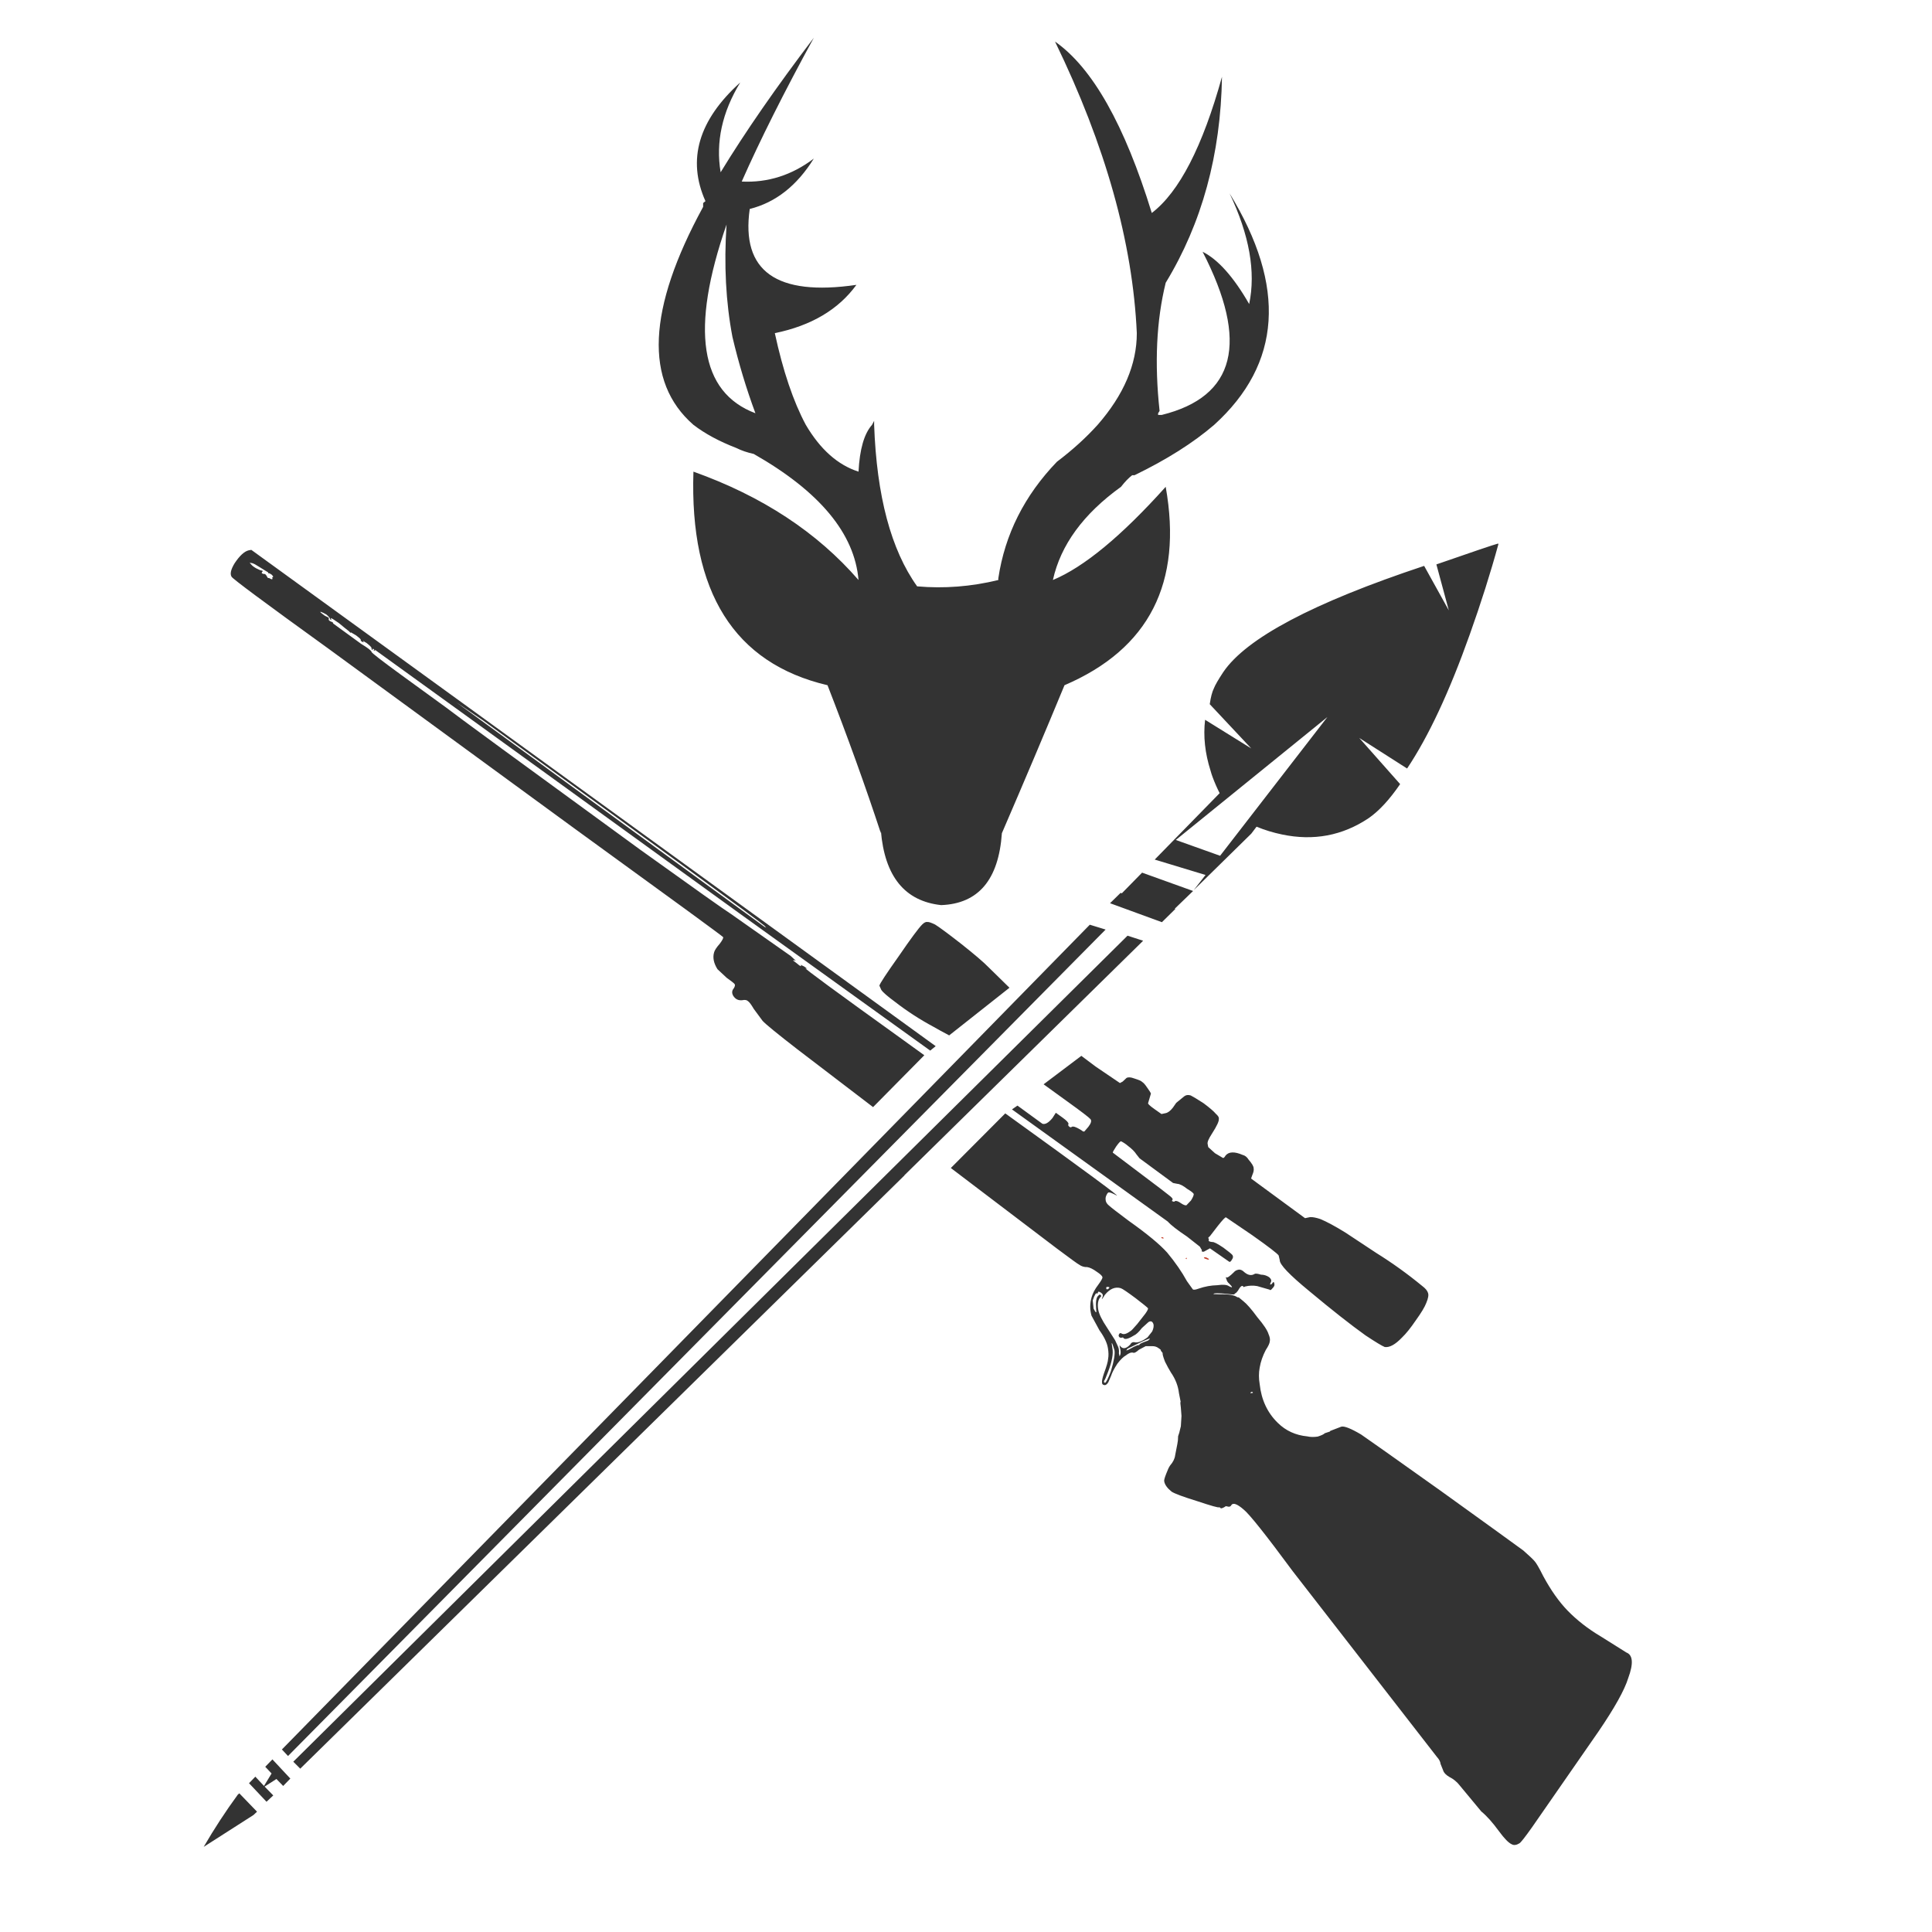 <?xml version="1.0" encoding="utf-8"?>
<!-- Generator: Adobe Illustrator 16.0.0, SVG Export Plug-In . SVG Version: 6.00 Build 0)  -->
<!DOCTYPE svg PUBLIC "-//W3C//DTD SVG 1.1//EN" "http://www.w3.org/Graphics/SVG/1.1/DTD/svg11.dtd">
<svg version="1.1" id="Layer_1" xmlns="http://www.w3.org/2000/svg" xmlns:xlink="http://www.w3.org/1999/xlink" x="0px" y="0px"
	 width="300px" height="300px" viewBox="0 0 300 300" enable-background="new 0 0 300 300" xml:space="preserve">
<g>
	<path fill-rule="evenodd" clip-rule="evenodd" fill="#333333" d="M232.67,84.499c-1.224,4.474-2.709,9.155-4.453,14.045
		c-3.165,8.904-6.407,15.833-9.724,20.789l-7.432-4.748l6.351,7.17c-1.658,2.422-3.295,4.19-4.911,5.303
		c-4.058,2.706-8.533,3.547-13.422,2.521c-1.374-0.284-2.695-0.688-3.962-1.211l-0.817,1.079l-8.937,8.774l1.833-2.357l-7.891-2.391
		l10.082-10.312c-0.391-0.765-0.752-1.583-1.078-2.456c-0.133-0.35-0.239-0.687-0.328-1.015c-0.873-2.728-1.155-5.369-0.853-7.923
		l7.171,4.453l-6.449-6.875c0.154-1.091,0.371-1.92,0.655-2.488c0.195-0.502,0.678-1.331,1.441-2.488
		c3.577-5.281,13.979-10.781,31.196-16.5l3.831,6.909l-1.931-7.137c5.652-1.964,8.85-3.045,9.591-3.242L232.67,84.499z
		 M111.409,150.497c-0.589-0.938-0.764-1.811-0.523-2.619c0.086-0.327,0.381-0.774,0.883-1.342c0.394-0.524,0.567-0.863,0.524-1.015
		c-0.065-0.13-7.802-5.784-23.21-16.958l-37.976-27.761c-10.039-7.245-15.092-11-15.157-11.26c-0.262-0.438-0.098-1.135,0.491-2.096
		c0.786-1.178,1.517-1.845,2.193-1.997l0.393-0.065l106.265,77.064l-0.85,0.688l-29.627-21.313
		c-35.138-25.425-54.017-39.078-56.636-40.954c0.109,0.086,0.109,0.13,0,0.13c-0.066,0.087-0.088,0.087-0.066,0
		c-0.131,0.043-0.131,0,0-0.13h0.033l-0.294-0.164c0.043,0.197,0,0.25-0.131,0.164l-0.032-0.23c0.021-0.108-0.23-0.37-0.753-0.785
		c-0.306-0.175-0.492-0.295-0.557-0.36l0.098,0.262l-0.36-0.164l-0.131-0.228c0.131-0.022-0.109-0.263-0.72-0.721l-0.786-0.458
		c0.044,0.152-0.065,0.087-0.327-0.197c-0.218-0.153-0.731-0.567-1.539-1.244c-0.807-0.567-1.222-0.817-1.244-0.752l0.065,0.229
		c0.022,0.066-0.011,0.077-0.098,0.034l-0.098-0.165c0.022-0.065-0.076-0.207-0.294-0.426c-0.196-0.196-0.317-0.295-0.36-0.295
		l-0.36-0.195c-0.328-0.153-0.491-0.208-0.491-0.165c0,0.065,0.229,0.262,0.688,0.589l0.393,0.197
		c0.218,0.087,0.294,0.185,0.229,0.294c-0.065,0.218,0.142,0.393,0.623,0.524h0.033c-0.065,0.022-0.044,0.098,0.065,0.228
		l4.321,3.143c1.047,0.633,1.582,1.048,1.605,1.245c0.021,0.153,1.527,1.321,4.517,3.503l7.072,5.14
		c1.571,1.221,11.6,8.566,30.085,22.032c8.425,6.045,13.139,9.385,14.143,10.018l9.265,6.514c0.743,0.654,0.96,0.884,0.654,0.688
		c-0.196-0.044-0.284-0.034-0.261,0.033c0.043,0.043,0.228,0.185,0.557,0.425c0.5,0.437,0.719,0.546,0.654,0.328
		c-0.175-0.153-0.012-0.098,0.491,0.163l0.49,0.361l-0.262-0.065c-0.305-0.065,4.78,3.667,15.257,11.196
		c1.09,0.785,2.149,1.549,3.174,2.292l-7.956,8.053l-11.785-9.003c-3.1-2.401-4.889-3.862-5.368-4.387l-1.376-1.865
		c-0.393-0.677-0.699-1.081-0.915-1.212c-0.175-0.175-0.471-0.218-0.885-0.131c-0.611,0.065-1.081-0.175-1.407-0.721
		c-0.219-0.413-0.186-0.785,0.098-1.113c0.196-0.306,0.24-0.534,0.131-0.688c-0.131-0.152-0.535-0.469-1.211-0.948L111.409,150.497z
		 M113.733,52.317c-1.026-5.391-1.331-11.207-0.916-17.449c-5.653,16.282-4.157,26.048,4.485,29.301
		C115.883,60.349,114.694,56.398,113.733,52.317z M186.737,39.091c2.401,1.202,4.813,3.907,7.234,8.12
		c1.048-4.998,0.032-10.727-3.044-17.188c8.861,14.47,8.065,26.452-2.39,35.946c-3.251,2.793-7.376,5.402-12.374,7.824h-0.36
		c-0.546,0.415-1.125,1.015-1.735,1.8c-5.849,4.212-9.374,9.035-10.574,14.47c4.823-2.009,10.66-6.831,17.515-14.47
		c2.662,14.907-2.576,25.175-15.713,30.807c-2.97,7.18-6.211,14.84-9.724,22.981c-0.502,7.224-3.645,10.945-9.429,11.164
		c-5.654-0.611-8.774-4.463-9.363-11.556c0,0.13,0,0.262,0,0.393c-2.379-7.246-5.141-14.907-8.283-22.981
		c-14.491-3.405-21.432-14.459-20.821-33.164c10.65,3.797,19.195,9.407,25.634,16.827c-0.611-7.224-6.036-13.749-16.271-19.578
		c-1.004-0.218-1.898-0.522-2.684-0.916c-2.662-1.026-4.889-2.227-6.678-3.601c-7.66-6.679-7.159-17.962,1.505-33.851
		c0-0.197,0-0.394,0-0.59l0.36-0.294c-2.881-6.438-1.079-12.583,5.402-18.43c-2.815,4.626-3.83,9.276-3.045,13.946
		c3.82-6.264,8.644-13.226,14.47-20.886c-4.625,8.468-8.358,15.91-11.195,22.327c4.06,0.197,7.791-0.993,11.195-3.568
		c-2.618,4.212-5.935,6.82-9.951,7.824c-1.375,9.669,4.147,13.597,16.565,11.786c-2.793,3.84-7.017,6.339-12.669,7.497
		c1.266,5.87,2.87,10.618,4.812,14.241c2.248,3.819,4.977,6.241,8.186,7.267c0.174-3.47,0.872-5.893,2.095-7.267l0.327-0.622
		c0,0.175,0,0.382,0,0.622c0.393,11.042,2.619,19.401,6.678,25.077c4.191,0.371,8.391,0.043,12.604-0.982v-0.262
		c1.024-6.831,4.06-12.865,9.102-18.103c2.398-1.812,4.507-3.722,6.317-5.729c4.06-4.649,6.088-9.396,6.088-14.241
		c-0.631-14.055-4.865-29.148-12.701-45.276c5.806,4.059,10.815,12.93,15.026,26.615c4.257-3.252,7.89-10.301,10.901-21.149
		c-0.195,12.07-3.109,22.732-8.74,31.986c-1.442,5.848-1.756,12.483-0.95,19.903l-0.229,0.361v0.261h0.557
		C191.866,61.593,193.983,53.147,186.737,39.091z M236.531,240.753c0.894,0.787,1.474,1.332,1.734,1.637
		c0.261,0.264,0.72,1.048,1.374,2.357c1.179,2.182,2.435,3.961,3.767,5.338c1.462,1.504,3.186,2.848,5.172,4.026l3.962,2.487
		c1.024,0.394,1.123,1.714,0.294,3.962c-0.566,1.854-2.117,4.637-4.649,8.347l-10.313,14.863c-1.068,1.505-1.712,2.324-1.931,2.455
		c-0.459,0.284-0.853,0.338-1.179,0.163c-0.503-0.217-1.166-0.895-1.995-2.028c-1.007-1.377-1.922-2.401-2.751-3.077l-3.34-4.026
		c-0.436-0.568-0.982-1.016-1.637-1.344c-0.524-0.306-0.841-0.643-0.95-1.014l-0.392-0.982c-0.044-0.37-0.23-0.731-0.557-1.081
		l-22.393-28.842c-4.19-5.676-6.733-8.871-7.628-9.59c-0.982-0.853-1.616-1.093-1.897-0.723c-0.109,0.24-0.296,0.329-0.557,0.264
		c-0.24-0.089-0.394-0.077-0.459,0.032c-0.436,0.261-0.678,0.306-0.72,0.131l-0.198-0.065c-0.042,0.109-1.179-0.207-3.402-0.95
		c-2.185-0.676-3.505-1.167-3.962-1.472c-0.678-0.548-1.06-1.081-1.146-1.605c-0.044-0.153,0.065-0.556,0.326-1.211
		c0.219-0.589,0.414-1.004,0.589-1.243c0.459-0.524,0.723-1.06,0.787-1.604c0.306-1.528,0.447-2.292,0.424-2.292l0.033-0.654
		c0.175-0.503,0.251-0.755,0.23-0.755l0.195-0.785l0.098-1.604l-0.098-1.276c-0.086-0.589-0.098-0.894-0.032-0.917l-0.261-1.342
		c-0.133-1.134-0.548-2.203-1.246-3.207c-0.282-0.459-0.59-1.016-0.915-1.67c-0.306-0.784-0.427-1.234-0.361-1.344l-0.326-0.424
		c0.131,0,0.032-0.109-0.296-0.328c-0.305-0.24-0.666-0.35-1.08-0.326h-0.948l-1.048,0.557c-0.438,0.392-0.731,0.545-0.886,0.456
		c-0.305-0.086-0.687,0.057-1.146,0.427c-0.37,0.198-0.806,0.622-1.309,1.276c-0.503,0.764-0.829,1.397-0.982,1.9l-0.425,0.98
		c-0.152,0.263-0.327,0.414-0.524,0.459c-0.327-0.021-0.48-0.175-0.457-0.459c-0.023-0.24,0.075-0.688,0.293-1.342
		c0.415-1.113,0.634-1.877,0.654-2.292c0.089-0.458,0.077-1.015-0.032-1.67c-0.131-0.806-0.566-1.723-1.309-2.75l-1.244-2.289
		c-0.262-0.962-0.252-1.922,0.032-2.884c0.175-0.61,0.513-1.243,1.016-1.897c0.48-0.655,0.697-1.049,0.654-1.179
		c-0.021-0.196-0.316-0.479-0.884-0.851c-0.566-0.414-1.059-0.656-1.473-0.722c-0.459,0.023-0.885-0.107-1.276-0.392
		c-0.132-0.044-1.277-0.873-3.438-2.489l-16.468-12.504l8.448-8.479c0.021,0.021,0.053,0.043,0.098,0.065
		c12.506,9.013,18.212,13.226,17.121,12.636c-0.589-0.305-0.949-0.446-1.081-0.426c-0.13-0.044-0.262,0.077-0.393,0.361
		c-0.13,0.239-0.185,0.479-0.162,0.72c0,0.349,0.174,0.666,0.522,0.95c0.307,0.284,1.32,1.068,3.045,2.356
		c2.836,2.008,4.835,3.656,5.989,4.944c1.268,1.525,2.292,3.012,3.079,4.451l0.915,1.275c0.133,0.089,0.438,0.045,0.918-0.13
		c0.938-0.326,1.898-0.501,2.881-0.524c0.895-0.13,1.505-0.076,1.833,0.166c0.589,0.305,0.589,0.163,0-0.427
		c-0.219-0.175-0.361-0.402-0.426-0.687c-0.11-0.284-0.11-0.373,0-0.264c0.153,0.089,0.547-0.187,1.178-0.817
		c0.154-0.198,0.405-0.328,0.755-0.394c0.282-0.021,0.566,0.109,0.85,0.394c0.568,0.479,1.093,0.578,1.572,0.294
		c0.131-0.109,0.469-0.075,1.016,0.098c0.456,0,0.883,0.133,1.276,0.394c0.284,0.263,0.382,0.491,0.293,0.687
		c-0.109,0.24-0.163,0.373-0.163,0.394c0.065,0.087,0.163,0.065,0.296-0.064c0.217-0.371,0.35-0.338,0.392,0.098
		c0.023,0.175-0.074,0.37-0.293,0.589c-0.22,0.284-0.373,0.361-0.459,0.229l-1.931-0.555c-0.634-0.109-1.256-0.088-1.868,0.065
		c-0.217,0.109-0.316,0.109-0.293,0c-0.175-0.242-0.459-0.012-0.853,0.688c-0.217,0.284-0.35,0.402-0.392,0.358l-0.101,0.1
		c0.023,0.109-0.261,0.119-0.85,0.033c-1.638-0.175-2.445-0.175-2.422,0l0.915,0.032c1.376-0.044,2.304,0.109,2.783,0.457
		l0.23,0.032l0.72,0.592c0.545,0.436,1.267,1.265,2.161,2.487c0.98,1.155,1.561,2.028,1.735,2.617
		c0.195,0.438,0.261,0.809,0.195,1.113c-0.021,0.308-0.23,0.755-0.622,1.344c-0.479,0.916-0.796,1.833-0.95,2.748
		c-0.151,0.809-0.151,1.661,0,2.556c0.264,2.442,1.202,4.452,2.816,6.022c1.243,1.223,2.771,1.921,4.583,2.096
		c0.459,0.109,0.992,0.119,1.604,0.033c0.568-0.175,0.938-0.35,1.113-0.524l0.785-0.261l0.065-0.101l1.702-0.654
		c0.459-0.13,1.485,0.272,3.076,1.211c0.874,0.59,4.978,3.494,12.312,8.711C230.452,236.347,234.742,239.443,236.531,240.753z
		 M213.714,194.563c2.487,1.549,4.856,3.251,7.104,5.104c0.501,0.373,0.809,0.731,0.918,1.081c0.13,0.328,0.042,0.853-0.264,1.572
		c-0.24,0.633-0.785,1.539-1.637,2.718c-0.785,1.155-1.495,2.04-2.129,2.65c-1.046,1.092-1.942,1.584-2.684,1.475
		c-0.438-0.175-1.43-0.776-2.979-1.801c-2.291-1.638-5.217-3.94-8.772-6.907c-3.059-2.511-4.574-4.104-4.551-4.779l-0.166-0.722
		c-0.195-0.306-1.561-1.354-4.092-3.143l-4.092-2.783c-0.109-0.044-0.533,0.403-1.276,1.342l-1.211,1.572
		c-0.264,0.219-0.338,0.328-0.229,0.328l0.065,0.229c-0.133,0.195,0.042,0.316,0.521,0.361c0.219-0.045,0.799,0.249,1.737,0.882
		c0.762,0.568,1.211,0.928,1.342,1.081c0.195,0.219,0.184,0.479-0.033,0.787c-0.153,0.261-0.284,0.37-0.394,0.326l-3.011-2.096
		l-0.95,0.523c-0.306,0.023-0.403-0.054-0.294-0.229l-0.328-0.557l-1.996-1.571c-1.507-1.004-2.499-1.779-2.979-2.324
		l-24.194-17.416l0.852-0.59l3.864,2.816c0.436,0.151,0.959-0.142,1.57-0.885l0.524-0.818l1.047,0.753
		c0.633,0.459,0.938,0.786,0.917,0.983c-0.088,0.152-0.044,0.294,0.131,0.425c0.131,0.13,0.272,0.13,0.426,0
		c0.24-0.088,0.742,0.108,1.505,0.589c0.132,0.131,0.264,0.186,0.394,0.163c0.087-0.108,0.296-0.348,0.622-0.72
		c0.437-0.566,0.546-0.971,0.328-1.211c-0.219-0.262-1.419-1.179-3.602-2.75l-3.667-2.652l5.859-4.419
		c0.59,0.437,1.332,0.992,2.227,1.669l3.766,2.554l0.424-0.229l0.592-0.557c0.261-0.153,0.654-0.132,1.178,0.065
		c0.765,0.24,1.167,0.414,1.212,0.524c0.216,0.109,0.479,0.392,0.784,0.851c0.35,0.48,0.557,0.808,0.622,0.981l-0.426,1.44
		c-0.107,0.11,0.207,0.426,0.95,0.951l1.113,0.784l0.621-0.13c0.37-0.066,0.753-0.35,1.146-0.853l0.523-0.753l1.244-1.014
		c0.284-0.219,0.622-0.262,1.016-0.132c0.349,0.175,1.015,0.579,1.995,1.211c0.962,0.721,1.594,1.266,1.9,1.638
		c0.371,0.327,0.522,0.589,0.457,0.786c0.065,0.327-0.294,1.102-1.081,2.324c-0.5,0.764-0.72,1.286-0.654,1.57l0.098,0.492
		l1.048,0.949c0.678,0.414,1.081,0.654,1.212,0.72c0.109,0.065,0.251-0.054,0.426-0.361c0.503-0.609,1.386-0.642,2.652-0.098
		c0.371,0.089,0.676,0.328,0.916,0.722c0.523,0.61,0.787,1.046,0.787,1.31c0.064,0.281,0,0.643-0.198,1.08l-0.195,0.557l8.379,6.153
		l0.787-0.163c0.392-0.021,0.918,0.077,1.572,0.294c1.004,0.414,2.301,1.113,3.895,2.096L213.714,194.563z M118.972,144.048
		l-0.262-0.294c-0.699-0.655-15.267-11.284-43.705-31.886l-4.157-2.816l47.862,34.866L118.972,144.048z M175.084,145.292
		l2.422,0.786l-37.09,36.437h0.032l-93.826,92.122l-1.08-1.081L175.084,145.292z M169.224,143.589l2.456,0.753L44.723,272.673
		l-0.949-1.015L169.224,143.589z M182.516,141.134l-2.097,2.063l-8.053-2.946l1.637-1.604l0.195,0.065l3.145-3.208l7.921,2.848
		l-2.846,2.75L182.516,141.134z M136.552,153.051c0.044-0.283,1.048-1.813,3.011-4.583c1.856-2.707,3.067-4.344,3.634-4.911
		c0.306-0.305,0.579-0.437,0.819-0.393c0.195-0.022,0.589,0.109,1.178,0.393c0.61,0.371,1.953,1.365,4.027,2.979
		c2.095,1.658,3.513,2.87,4.255,3.633l3.274,3.208l-9.363,7.398c-1.07-0.567-1.867-1.003-2.391-1.31
		c-2.16-1.156-4.179-2.465-6.057-3.928c-1.156-0.852-1.854-1.463-2.095-1.833L136.552,153.051z M189.456,132.884l16.661-21.541
		l-23.537,19.086L189.456,132.884z M185.363,185.428c-0.022-0.153-0.36-0.426-1.015-0.819c-0.634-0.501-1.146-0.764-1.54-0.785
		l-0.654-0.13l-5.205-3.831l-0.491-0.622c-0.261-0.414-0.699-0.852-1.31-1.31c-0.328-0.283-0.687-0.524-1.08-0.72
		c-0.13,0.021-0.382,0.295-0.753,0.817c-0.371,0.568-0.545,0.885-0.522,0.951l4.55,3.438c2.356,1.768,3.73,2.813,4.124,3.142
		c0.501,0.37,0.699,0.622,0.59,0.752c-0.109,0.154-0.098,0.23,0.032,0.23c0.154,0.087,0.272,0.077,0.361-0.032
		c0.195-0.089,0.521,0.032,0.98,0.358c0.328,0.219,0.589,0.317,0.787,0.296l0.72-0.755
		C185.222,185.952,185.363,185.624,185.363,185.428z M36.932,278.663l0.229-0.195l2.75,2.849l-0.556,0.521l-7.727,4.944
		C33.265,283.967,35.033,281.26,36.932,278.663z M41.188,274.343l1.113-1.146l2.783,2.979l-1.113,1.146l-1.048-1.081l-1.833,1.179
		l1.342,1.374l-1.047,0.982l-2.717-2.881l0.982-1.016l1.343,1.442c0.392-0.654,0.785-1.3,1.178-1.934L41.188,274.343z
		 M40.107,87.936c-0.392-0.262-0.709-0.426-0.95-0.491l-0.392-0.065l0.229,0.262c0.153,0.196,0.426,0.404,0.819,0.622
		c0.458,0.24,0.742,0.349,0.852,0.327c0.108,0.022,0.141,0.076,0.098,0.164c-0.109,0.086-0.142,0.175-0.098,0.261
		c0.131,0.087,0.25,0.12,0.36,0.099c0.131,0,0.25,0.098,0.36,0.294l0.196,0.327l0.23,0.033c0.371,0.241,0.535,0.241,0.491,0
		c-0.065-0.065-0.044-0.12,0.065-0.163c0.109,0,0.054-0.121-0.164-0.361c-0.24-0.175-0.403-0.25-0.491-0.229
		c-0.044,0.066-0.066,0.022-0.066-0.13L40.107,87.936z M173.054,209.654c-0.415-1.354-0.524-1.463-0.327-0.329
		c0.174,0.853-0.044,2.073-0.656,3.669c-0.326,0.871-0.533,1.341-0.62,1.406c-0.066,0.175-0.022,0.284,0.13,0.326
		c0.175-0.042,0.481-0.643,0.917-1.801C172.977,211.333,173.163,210.243,173.054,209.654z M176.852,208.867
		c-0.023,0.064,0,0.056,0.064-0.033c0-0.109,0.229-0.249,0.688-0.424c0.524-0.175,0.775-0.284,0.752-0.328
		c0.613-0.479-0.163-0.187-2.321,0.883l-0.95,0.459l-0.196,0.263c0.065,0.044,0.457-0.142,1.179-0.557
		C176.522,208.911,176.786,208.822,176.852,208.867z M171.777,200.062c0.021,0.153,0.118,0.186,0.293,0.098
		c0.264-0.217,0.252-0.326-0.032-0.326C171.842,199.788,171.755,199.865,171.777,200.062z M170.991,200.748
		c-0.306-0.195-0.47-0.229-0.49-0.098c-0.044,0.198-0.089,0.263-0.132,0.198c-0.175-0.154-0.404,0.207-0.688,1.078l0.132,1.278
		c0.371,0.74,0.502,0.764,0.393,0.065c-0.087-1.137,0.022-1.823,0.328-2.063c0.152-0.175,0.252-0.229,0.294-0.163
		c0.219,0.109,0.207,0.261-0.033,0.459c-0.305,0.436-0.393,1.057-0.261,1.865c0.131,0.698,0.578,1.614,1.342,2.751l1.276,1.995
		l0.426,0.918c0.154,0.305,0.207,0.676,0.164,1.111l0.099,0.458c0.217-0.305,0.229-0.784,0.032-1.438
		c-0.043-0.306-0.032-0.373,0.033-0.198c0.414,0.568,0.948,0.503,1.603-0.196c0.133-0.261,0.328-0.382,0.591-0.358
		c0.522,0.151,1.221-0.1,2.094-0.754l0.72-0.916c0.198-0.438,0.264-0.808,0.198-1.113c-0.153-0.459-0.414-0.568-0.787-0.328
		l-1.013,0.918c-0.482,0.631-0.906,1.024-1.276,1.178c-0.918,0.566-1.463,0.666-1.638,0.294h-0.165
		c-0.086,0.065-0.217,0.056-0.392-0.032c-0.108-0.11-0.153-0.217-0.132-0.326c0-0.045,0.044-0.133,0.132-0.264
		c0.087-0.065,0.175-0.077,0.261-0.032c0.328,0.239,0.797,0.13,1.407-0.329c0.088,0,0.449-0.37,1.08-1.11l1.279-1.638
		c0.305-0.438,0.435-0.71,0.391-0.817c-0.13-0.153-0.764-0.668-1.897-1.539c-1.288-0.962-2.063-1.486-2.325-1.572
		c-0.872-0.261-1.701,0.086-2.487,1.048c-0.459,0.765-0.567,0.851-0.327,0.261C171.308,201.121,171.23,200.923,170.991,200.748z
		 M194.17,216.363l0.228-0.064c0.175,0.023,0.198-0.033,0.065-0.163c-0.131-0.021-0.207,0-0.229,0.065L194.17,216.363z"/>
	<path fill-rule="evenodd" clip-rule="evenodd" fill="#C53D27" d="M180.321,192.105l0.261,0.032
		c0.175,0.133,0.154,0.187-0.065,0.166l-0.162-0.065L180.321,192.105z M184.183,195.478l-0.098-0.065l0.165-0.13l0.033,0.195
		C184.218,195.521,184.183,195.521,184.183,195.478z M186.934,195.314c0.109-0.153,0.349-0.109,0.722,0.131
		c0.131,0.13,0.074,0.175-0.165,0.13C187.141,195.469,186.957,195.38,186.934,195.314z"/>
</g>
</svg>
